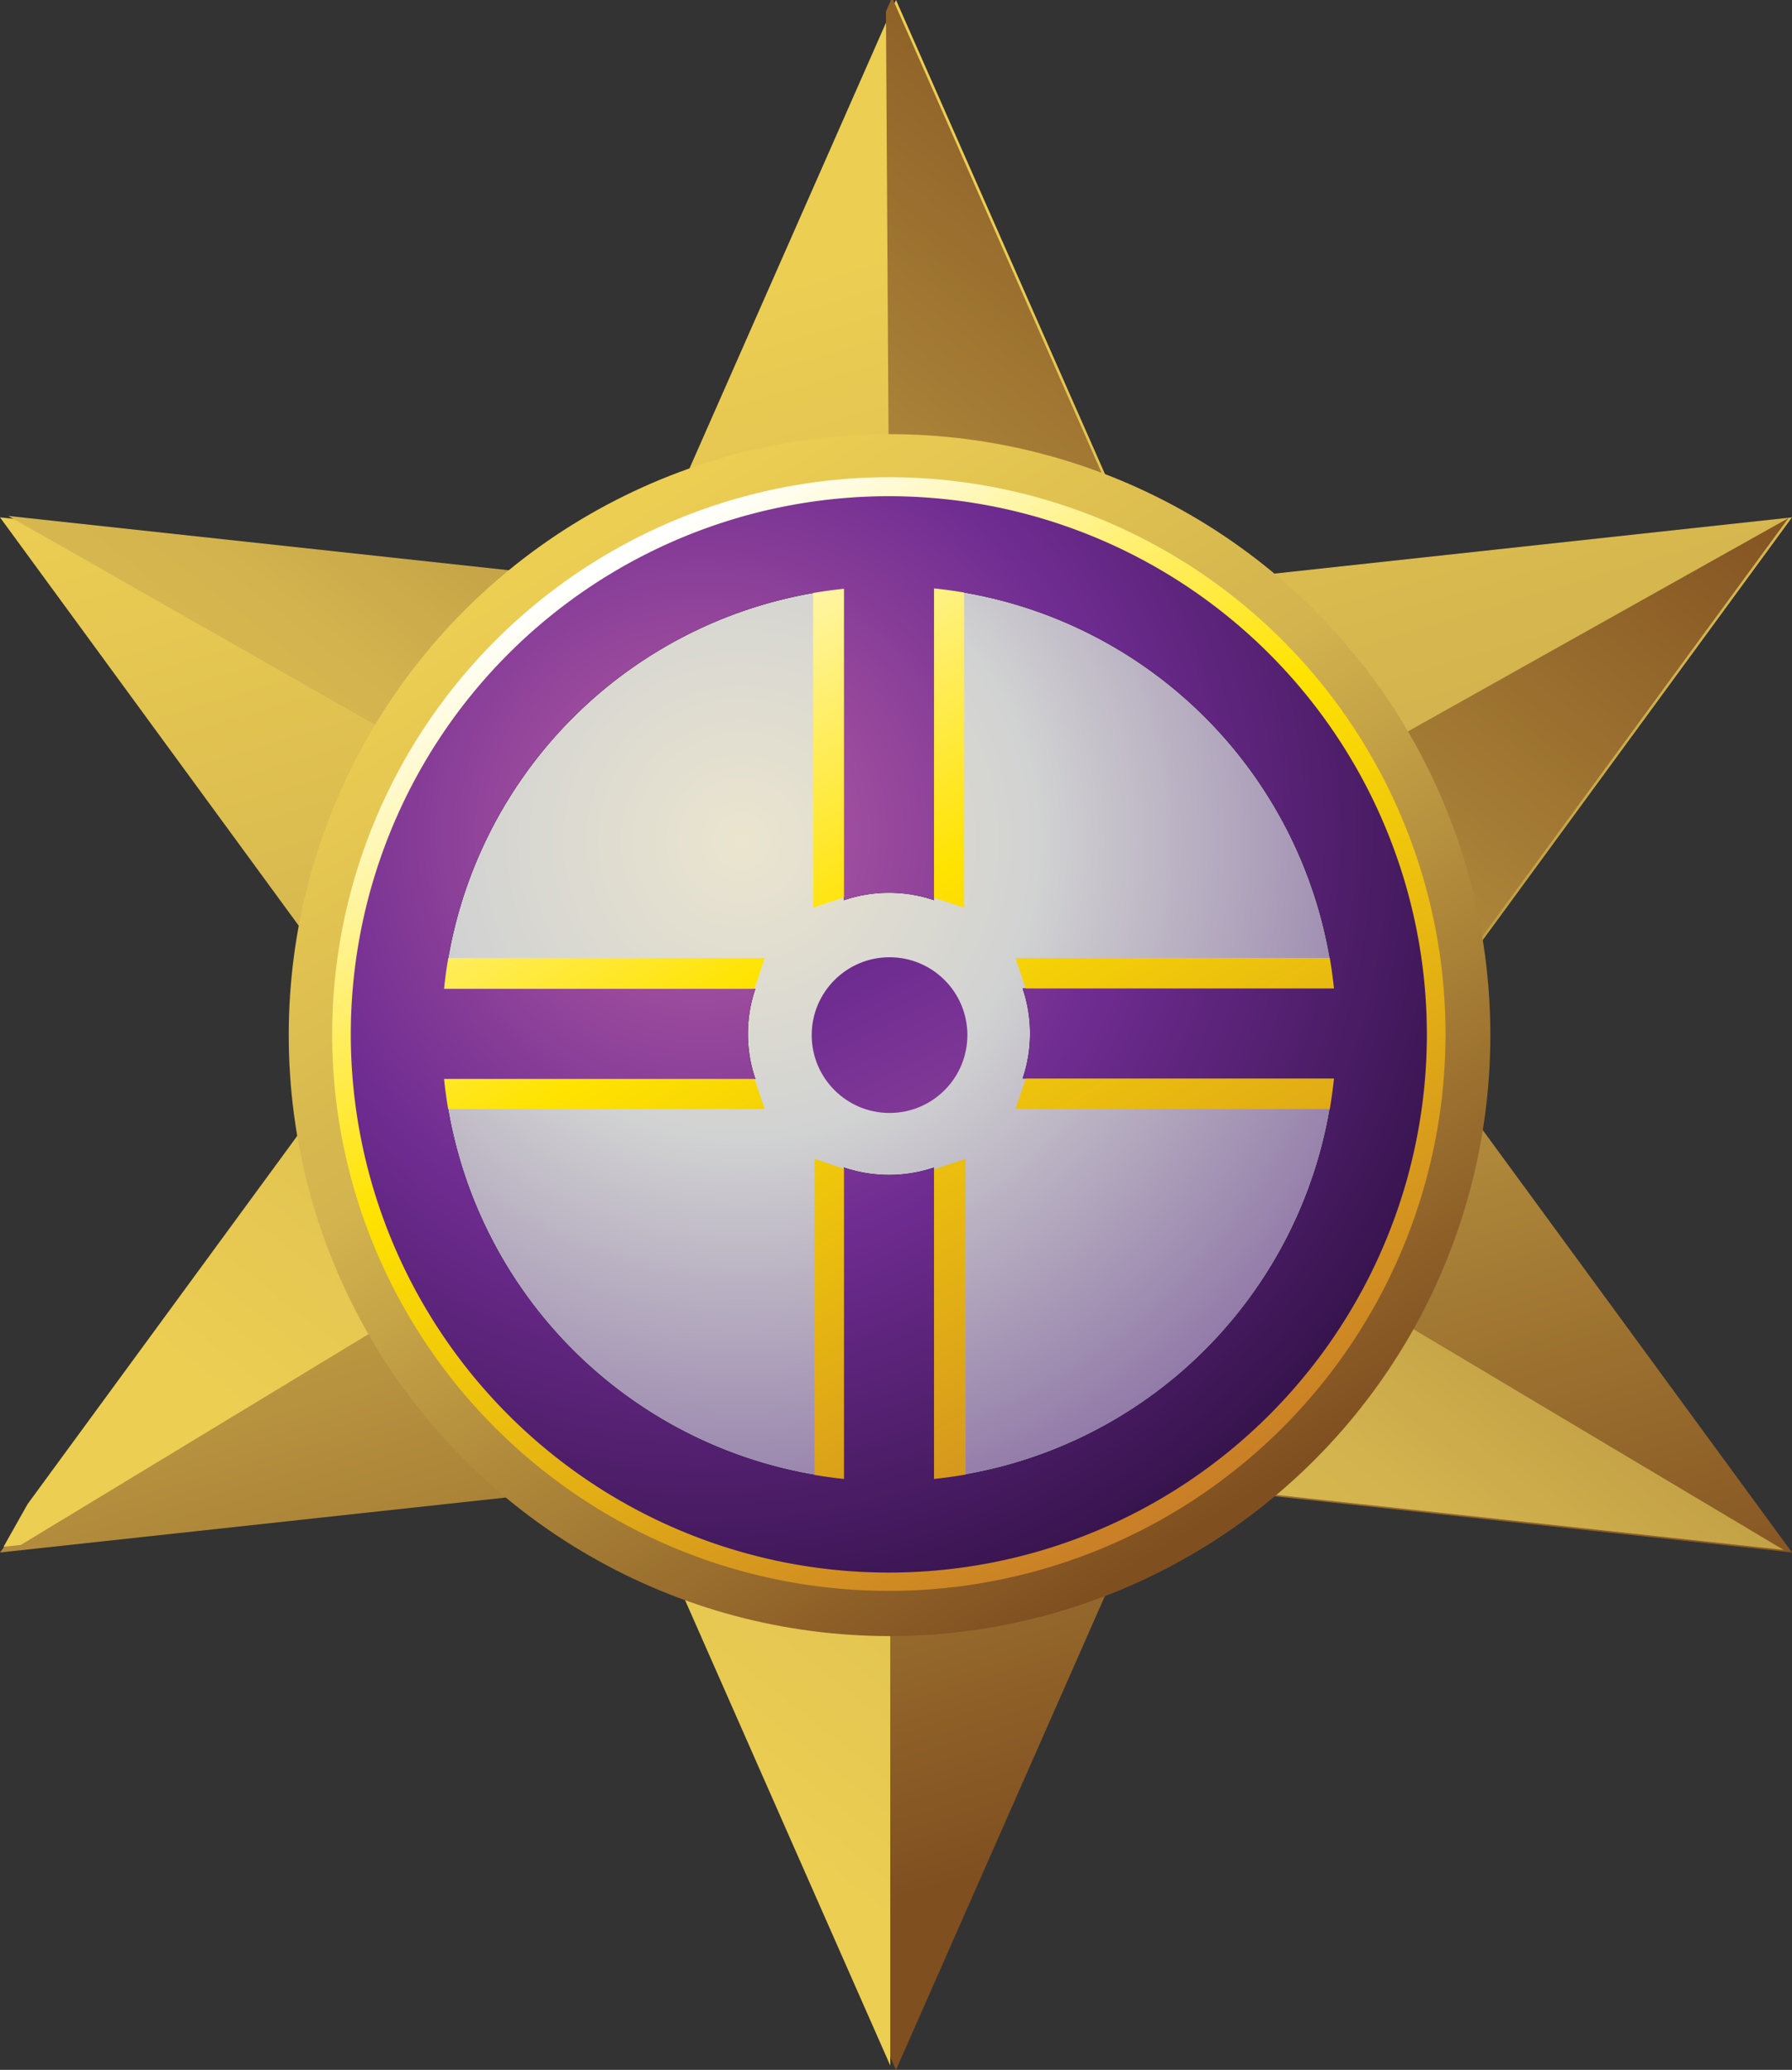 <svg xmlns="http://www.w3.org/2000/svg" xmlns:xlink="http://www.w3.org/1999/xlink" viewBox="0 0 49.96 57.69"><rect x="0" y="0" width="49.96" height="57.69" fill="#333333" stroke="none"/><defs><linearGradient id="a" x1="18.97" x2="31.58" y1="8.67" y2="51.01" gradientUnits="userSpaceOnUse"><stop offset="0" stop-color="#ecce53"/><stop offset="0.39" stop-color="#d2b34e"/><stop offset="1" stop-color="#804f20"/></linearGradient><linearGradient id="d" x1="1447.25" x2="1476.79" y1="46.98" y2="9.69" xlink:href="#a"/><linearGradient id="e" x1="16.35" x2="33.29" y1="15.1" y2="42.66" xlink:href="#a"/><radialGradient id="f" cx="20.66" cy="23.44" r="20.76" gradientUnits="userSpaceOnUse"><stop offset="0" stop-color="#ebe5cf"/><stop offset="0.4" stop-color="#d1d2d2"/><stop offset="1" stop-color="#8a6fa3"/></radialGradient><linearGradient id="b" x1="1451.52" x2="1467.37" y1="18.28" y2="45.66" gradientUnits="userSpaceOnUse"><stop offset="0" stop-color="#fff"/><stop offset="0.39" stop-color="#ffe300"/><stop offset="1" stop-color="#c67a29"/></linearGradient><linearGradient id="g" x1="1450.97" x2="1467.97" y1="17.32" y2="46.68" xlink:href="#b"/><linearGradient id="c" x1="31.26" x2="17.38" y1="42.01" y2="13.72" gradientUnits="userSpaceOnUse"><stop offset="0" stop-color="#b75fa5"/><stop offset="0.52" stop-color="#6f2c91"/><stop offset="1" stop-color="#37144e"/></linearGradient><radialGradient id="h" cx="1453.96" cy="25.92" r="22.55" xlink:href="#c"/></defs><path fill="url(#a)" d="M24.98 0L32.19 16.35 49.96 14.42 39.4 28.85 49.96 43.27 32.19 41.34 24.98 57.69 17.77 41.34 0 43.27 10.56 28.85 0 14.42 17.77 16.35 24.98 0"/><path fill="url(#d)" d="M1462.3,32.89a3.42,3.42,0,0,0,.48-1.67l11,0.24,10.48-14.32-22,12.33a3.44,3.44,0,0,0-1.18-1.23l5.74-9.26-0.34,0-7.21-16.35-0.17.39,0.15,24.67a3.39,3.39,0,0,0-1.68.45l-5.39-9.43-0.12.26-17.43-1.89,21.67,12.33a3.4,3.4,0,0,0-.45,1.69v0l-11.15.12,0.14,0.2-9.67,13.2-0.67,1.19,0.48-.05,21.35-12.94a3.42,3.42,0,0,0,1.18,1.17l-5.89,10,0.42,0,7.18,16.28,0-25.71h0a3.39,3.39,0,0,0,1.65-.42l5.49,10,0.07-.16,17.7,1.92Z" transform="translate(-1434.4 -2.7)"/><circle cx="24.8" cy="28.85" r="16.75" fill="url(#e)"/><circle cx="24.8" cy="28.85" r="14.83" fill="url(#f)"/><path fill="#010101" d="M1459.18,16.53a15,15,0,1,0,15,15A15,15,0,0,0,1459.18,16.53Zm1.26,27.39V35.24a3.91,3.91,0,0,1-2.51,0v8.68a12.49,12.49,0,0,1-11.15-11.15h8.68a3.87,3.87,0,0,1,0-2.51h-8.68a12.49,12.49,0,0,1,11.15-11.15v8.68a3.9,3.9,0,0,1,2.51,0V19.1a12.49,12.49,0,0,1,11.15,11.15h-8.68a3.91,3.91,0,0,1,0,2.51h8.68A12.49,12.49,0,0,1,1460.44,43.92Z" transform="translate(-1434.4 -2.7)" style="isolation:isolate"/><path fill="url(#b)" d="M1443.66,31.51A15.52,15.52,0,1,0,1459.18,16,15.54,15.54,0,0,0,1443.66,31.51Zm1.08,0a14.44,14.44,0,1,1,14.44,14.44A14.46,14.46,0,0,1,1444.74,31.51Z" transform="translate(-1434.4 -2.7)"/><path fill="url(#g)" d="M1459.89,19.1v8a2.23,2.23,0,0,0-1.43,0V18.5l-0.6.06a13,13,0,0,0-11.63,11.64l-0.06.6h8.64a4.25,4.25,0,0,0-.12.71,4.29,4.29,0,0,0,.12.71h-8.64l0.06,0.59a13,13,0,0,0,11.63,11.63l0.6,0.06V35.87a2.2,2.2,0,0,0,1.43,0v8.64l0.6-.06a13,13,0,0,0,11.63-11.63l0.06-.59h-8.64a4.73,4.73,0,0,0,.12-0.71,4.68,4.68,0,0,0-.12-0.71h8.64l-0.06-.6a13,13,0,0,0-11.63-11.64l-0.6-.06v0.6Zm-2.82-1.38V28l0.83-.28a3.93,3.93,0,0,1,2.54,0l0.84,0.28V17.72A14,14,0,0,1,1473,29.4h-10.29l0.28,0.84a3.93,3.93,0,0,1,0,2.54l-0.28.83H1473a14,14,0,0,1-11.68,11.68V35l-0.84.28a3.95,3.95,0,0,1-2.54,0l-0.83-.28V45.29a14,14,0,0,1-11.68-11.68h10.29l-0.28-.83a3.93,3.93,0,0,1,0-2.54l0.28-.84H1445.4A14,14,0,0,1,1457.08,17.72Z" transform="translate(-1434.4 -2.7)"/><circle cx="24.8" cy="28.85" r="2.17" fill="url(#c)"/><path fill="url(#h)" d="M1459.18,16.53a15,15,0,1,0,15,15A15,15,0,0,0,1459.18,16.53Zm1.26,27.39V35.24a3.91,3.91,0,0,1-2.51,0v8.68a12.49,12.49,0,0,1-11.15-11.15h8.68a3.87,3.87,0,0,1,0-2.51h-8.68a12.49,12.49,0,0,1,11.15-11.15v8.68a3.9,3.9,0,0,1,2.51,0V19.1a12.49,12.49,0,0,1,11.15,11.15h-8.68a3.91,3.91,0,0,1,0,2.51h8.68A12.49,12.49,0,0,1,1460.44,43.92Z" transform="translate(-1434.4 -2.7)"/></svg>